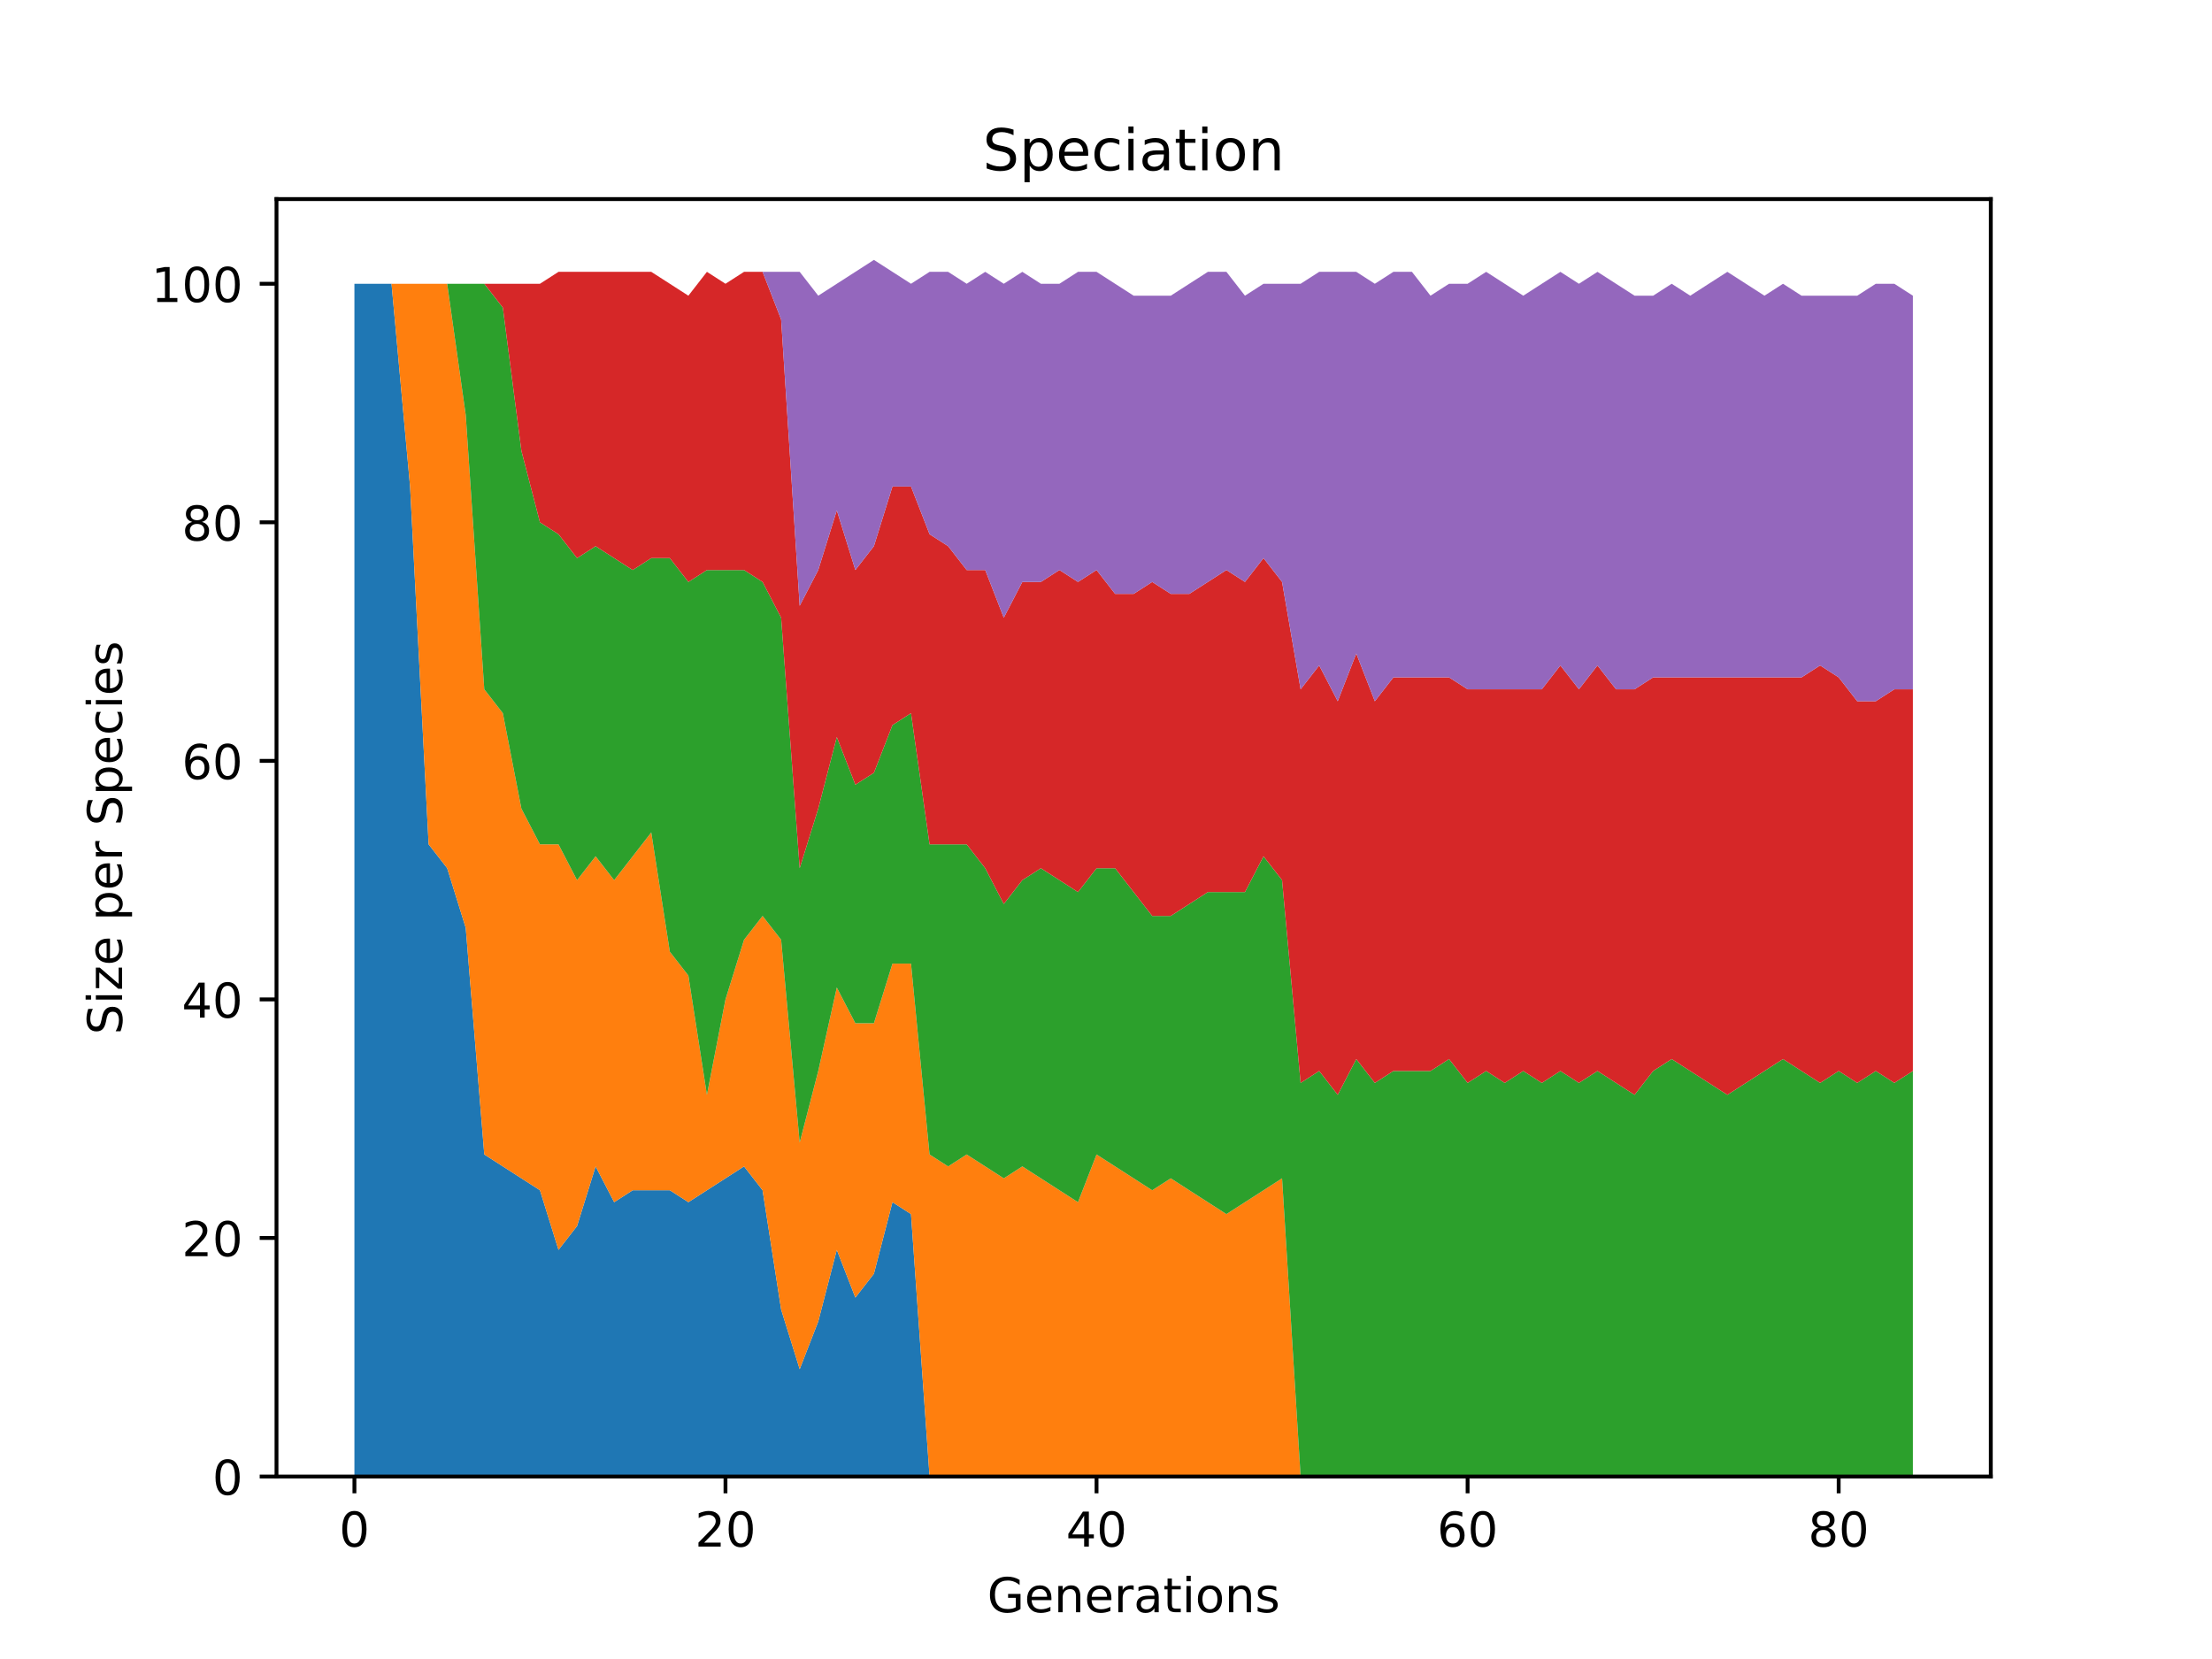 <?xml version="1.0" encoding="utf-8" standalone="no"?>
<!DOCTYPE svg PUBLIC "-//W3C//DTD SVG 1.1//EN"
  "http://www.w3.org/Graphics/SVG/1.1/DTD/svg11.dtd">
<!-- Created with matplotlib (https://matplotlib.org/) -->
<svg height="345.6pt" version="1.1" viewBox="0 0 460.8 345.6" width="460.8pt" xmlns="http://www.w3.org/2000/svg" xmlns:xlink="http://www.w3.org/1999/xlink">
 <defs>
  <style type="text/css">*{stroke-linecap:butt;stroke-linejoin:round;}</style>
 </defs>
 <g id="figure_1">
  <g id="patch_1">
   <path d="M 0 345.6 
L 460.8 345.6 
L 460.8 0 
L 0 0 
z
" style="fill:#ffffff;"/>
  </g>
  <g id="axes_1">
   <g id="patch_2">
    <path d="M 57.6 307.584 
L 414.72 307.584 
L 414.72 41.472 
L 57.6 41.472 
z
" style="fill:#ffffff;"/>
   </g>
   <g id="PolyCollection_1">
    <path clip-path="url(#p6f58694f04)" d="M 73.833 59.113 
L 73.833 307.584 
L 77.698 307.584 
L 81.563 307.584 
L 85.428 307.584 
L 89.292 307.584 
L 93.157 307.584 
L 97.022 307.584 
L 100.887 307.584 
L 104.752 307.584 
L 108.617 307.584 
L 112.482 307.584 
L 116.347 307.584 
L 120.212 307.584 
L 124.077 307.584 
L 127.942 307.584 
L 131.807 307.584 
L 135.672 307.584 
L 139.537 307.584 
L 143.402 307.584 
L 147.266 307.584 
L 151.131 307.584 
L 154.996 307.584 
L 158.861 307.584 
L 162.726 307.584 
L 166.591 307.584 
L 170.456 307.584 
L 174.321 307.584 
L 178.186 307.584 
L 182.051 307.584 
L 185.916 307.584 
L 189.781 307.584 
L 193.646 307.584 
L 197.511 307.584 
L 201.376 307.584 
L 205.241 307.584 
L 209.105 307.584 
L 212.97 307.584 
L 216.835 307.584 
L 220.7 307.584 
L 224.565 307.584 
L 228.43 307.584 
L 232.295 307.584 
L 236.16 307.584 
L 240.025 307.584 
L 243.89 307.584 
L 247.755 307.584 
L 251.62 307.584 
L 255.485 307.584 
L 259.35 307.584 
L 263.215 307.584 
L 267.079 307.584 
L 270.944 307.584 
L 274.809 307.584 
L 278.674 307.584 
L 282.539 307.584 
L 286.404 307.584 
L 290.269 307.584 
L 294.134 307.584 
L 297.999 307.584 
L 301.864 307.584 
L 305.729 307.584 
L 309.594 307.584 
L 313.459 307.584 
L 317.324 307.584 
L 321.189 307.584 
L 325.054 307.584 
L 328.918 307.584 
L 332.783 307.584 
L 336.648 307.584 
L 340.513 307.584 
L 344.378 307.584 
L 348.243 307.584 
L 352.108 307.584 
L 355.973 307.584 
L 359.838 307.584 
L 363.703 307.584 
L 367.568 307.584 
L 371.433 307.584 
L 375.298 307.584 
L 379.163 307.584 
L 383.028 307.584 
L 386.892 307.584 
L 390.757 307.584 
L 394.622 307.584 
L 398.487 307.584 
L 398.487 307.584 
L 398.487 307.584 
L 394.622 307.584 
L 390.757 307.584 
L 386.892 307.584 
L 383.028 307.584 
L 379.163 307.584 
L 375.298 307.584 
L 371.433 307.584 
L 367.568 307.584 
L 363.703 307.584 
L 359.838 307.584 
L 355.973 307.584 
L 352.108 307.584 
L 348.243 307.584 
L 344.378 307.584 
L 340.513 307.584 
L 336.648 307.584 
L 332.783 307.584 
L 328.918 307.584 
L 325.054 307.584 
L 321.189 307.584 
L 317.324 307.584 
L 313.459 307.584 
L 309.594 307.584 
L 305.729 307.584 
L 301.864 307.584 
L 297.999 307.584 
L 294.134 307.584 
L 290.269 307.584 
L 286.404 307.584 
L 282.539 307.584 
L 278.674 307.584 
L 274.809 307.584 
L 270.944 307.584 
L 267.079 307.584 
L 263.215 307.584 
L 259.35 307.584 
L 255.485 307.584 
L 251.62 307.584 
L 247.755 307.584 
L 243.89 307.584 
L 240.025 307.584 
L 236.16 307.584 
L 232.295 307.584 
L 228.43 307.584 
L 224.565 307.584 
L 220.7 307.584 
L 216.835 307.584 
L 212.97 307.584 
L 209.105 307.584 
L 205.241 307.584 
L 201.376 307.584 
L 197.511 307.584 
L 193.646 307.584 
L 189.781 252.92 
L 185.916 250.436 
L 182.051 265.344 
L 178.186 270.313 
L 174.321 260.375 
L 170.456 275.283 
L 166.591 285.222 
L 162.726 272.798 
L 158.861 247.951 
L 154.996 242.982 
L 151.131 245.466 
L 147.266 247.951 
L 143.402 250.436 
L 139.537 247.951 
L 135.672 247.951 
L 131.807 247.951 
L 127.942 250.436 
L 124.077 242.982 
L 120.212 255.405 
L 116.347 260.375 
L 112.482 247.951 
L 108.617 245.466 
L 104.752 242.982 
L 100.887 240.497 
L 97.022 193.288 
L 93.157 180.864 
L 89.292 175.895 
L 85.428 101.353 
L 81.563 59.113 
L 77.698 59.113 
L 73.833 59.113 
z
" style="fill:#1f77b4;"/>
   </g>
   <g id="PolyCollection_2">
    <path clip-path="url(#p6f58694f04)" d="M 73.833 59.113 
L 73.833 59.113 
L 77.698 59.113 
L 81.563 59.113 
L 85.428 101.353 
L 89.292 175.895 
L 93.157 180.864 
L 97.022 193.288 
L 100.887 240.497 
L 104.752 242.982 
L 108.617 245.466 
L 112.482 247.951 
L 116.347 260.375 
L 120.212 255.405 
L 124.077 242.982 
L 127.942 250.436 
L 131.807 247.951 
L 135.672 247.951 
L 139.537 247.951 
L 143.402 250.436 
L 147.266 247.951 
L 151.131 245.466 
L 154.996 242.982 
L 158.861 247.951 
L 162.726 272.798 
L 166.591 285.222 
L 170.456 275.283 
L 174.321 260.375 
L 178.186 270.313 
L 182.051 265.344 
L 185.916 250.436 
L 189.781 252.92 
L 193.646 307.584 
L 197.511 307.584 
L 201.376 307.584 
L 205.241 307.584 
L 209.105 307.584 
L 212.97 307.584 
L 216.835 307.584 
L 220.7 307.584 
L 224.565 307.584 
L 228.43 307.584 
L 232.295 307.584 
L 236.16 307.584 
L 240.025 307.584 
L 243.89 307.584 
L 247.755 307.584 
L 251.62 307.584 
L 255.485 307.584 
L 259.35 307.584 
L 263.215 307.584 
L 267.079 307.584 
L 270.944 307.584 
L 274.809 307.584 
L 278.674 307.584 
L 282.539 307.584 
L 286.404 307.584 
L 290.269 307.584 
L 294.134 307.584 
L 297.999 307.584 
L 301.864 307.584 
L 305.729 307.584 
L 309.594 307.584 
L 313.459 307.584 
L 317.324 307.584 
L 321.189 307.584 
L 325.054 307.584 
L 328.918 307.584 
L 332.783 307.584 
L 336.648 307.584 
L 340.513 307.584 
L 344.378 307.584 
L 348.243 307.584 
L 352.108 307.584 
L 355.973 307.584 
L 359.838 307.584 
L 363.703 307.584 
L 367.568 307.584 
L 371.433 307.584 
L 375.298 307.584 
L 379.163 307.584 
L 383.028 307.584 
L 386.892 307.584 
L 390.757 307.584 
L 394.622 307.584 
L 398.487 307.584 
L 398.487 307.584 
L 398.487 307.584 
L 394.622 307.584 
L 390.757 307.584 
L 386.892 307.584 
L 383.028 307.584 
L 379.163 307.584 
L 375.298 307.584 
L 371.433 307.584 
L 367.568 307.584 
L 363.703 307.584 
L 359.838 307.584 
L 355.973 307.584 
L 352.108 307.584 
L 348.243 307.584 
L 344.378 307.584 
L 340.513 307.584 
L 336.648 307.584 
L 332.783 307.584 
L 328.918 307.584 
L 325.054 307.584 
L 321.189 307.584 
L 317.324 307.584 
L 313.459 307.584 
L 309.594 307.584 
L 305.729 307.584 
L 301.864 307.584 
L 297.999 307.584 
L 294.134 307.584 
L 290.269 307.584 
L 286.404 307.584 
L 282.539 307.584 
L 278.674 307.584 
L 274.809 307.584 
L 270.944 307.584 
L 267.079 245.466 
L 263.215 247.951 
L 259.35 250.436 
L 255.485 252.92 
L 251.62 250.436 
L 247.755 247.951 
L 243.89 245.466 
L 240.025 247.951 
L 236.16 245.466 
L 232.295 242.982 
L 228.43 240.497 
L 224.565 250.436 
L 220.7 247.951 
L 216.835 245.466 
L 212.97 242.982 
L 209.105 245.466 
L 205.241 242.982 
L 201.376 240.497 
L 197.511 242.982 
L 193.646 240.497 
L 189.781 200.742 
L 185.916 200.742 
L 182.051 213.165 
L 178.186 213.165 
L 174.321 205.711 
L 170.456 223.104 
L 166.591 238.012 
L 162.726 195.772 
L 158.861 190.803 
L 154.996 195.772 
L 151.131 208.196 
L 147.266 228.073 
L 143.402 203.226 
L 139.537 198.257 
L 135.672 173.41 
L 131.807 178.379 
L 127.942 183.349 
L 124.077 178.379 
L 120.212 183.349 
L 116.347 175.895 
L 112.482 175.895 
L 108.617 168.44 
L 104.752 148.563 
L 100.887 143.593 
L 97.022 86.445 
L 93.157 59.113 
L 89.292 59.113 
L 85.428 59.113 
L 81.563 59.113 
L 77.698 59.113 
L 73.833 59.113 
z
" style="fill:#ff7f0e;"/>
   </g>
   <g id="PolyCollection_3">
    <path clip-path="url(#p6f58694f04)" d="M 73.833 59.113 
L 73.833 59.113 
L 77.698 59.113 
L 81.563 59.113 
L 85.428 59.113 
L 89.292 59.113 
L 93.157 59.113 
L 97.022 86.445 
L 100.887 143.593 
L 104.752 148.563 
L 108.617 168.44 
L 112.482 175.895 
L 116.347 175.895 
L 120.212 183.349 
L 124.077 178.379 
L 127.942 183.349 
L 131.807 178.379 
L 135.672 173.41 
L 139.537 198.257 
L 143.402 203.226 
L 147.266 228.073 
L 151.131 208.196 
L 154.996 195.772 
L 158.861 190.803 
L 162.726 195.772 
L 166.591 238.012 
L 170.456 223.104 
L 174.321 205.711 
L 178.186 213.165 
L 182.051 213.165 
L 185.916 200.742 
L 189.781 200.742 
L 193.646 240.497 
L 197.511 242.982 
L 201.376 240.497 
L 205.241 242.982 
L 209.105 245.466 
L 212.97 242.982 
L 216.835 245.466 
L 220.7 247.951 
L 224.565 250.436 
L 228.43 240.497 
L 232.295 242.982 
L 236.16 245.466 
L 240.025 247.951 
L 243.89 245.466 
L 247.755 247.951 
L 251.62 250.436 
L 255.485 252.92 
L 259.35 250.436 
L 263.215 247.951 
L 267.079 245.466 
L 270.944 307.584 
L 274.809 307.584 
L 278.674 307.584 
L 282.539 307.584 
L 286.404 307.584 
L 290.269 307.584 
L 294.134 307.584 
L 297.999 307.584 
L 301.864 307.584 
L 305.729 307.584 
L 309.594 307.584 
L 313.459 307.584 
L 317.324 307.584 
L 321.189 307.584 
L 325.054 307.584 
L 328.918 307.584 
L 332.783 307.584 
L 336.648 307.584 
L 340.513 307.584 
L 344.378 307.584 
L 348.243 307.584 
L 352.108 307.584 
L 355.973 307.584 
L 359.838 307.584 
L 363.703 307.584 
L 367.568 307.584 
L 371.433 307.584 
L 375.298 307.584 
L 379.163 307.584 
L 383.028 307.584 
L 386.892 307.584 
L 390.757 307.584 
L 394.622 307.584 
L 398.487 307.584 
L 398.487 223.104 
L 398.487 223.104 
L 394.622 225.589 
L 390.757 223.104 
L 386.892 225.589 
L 383.028 223.104 
L 379.163 225.589 
L 375.298 223.104 
L 371.433 220.619 
L 367.568 223.104 
L 363.703 225.589 
L 359.838 228.073 
L 355.973 225.589 
L 352.108 223.104 
L 348.243 220.619 
L 344.378 223.104 
L 340.513 228.073 
L 336.648 225.589 
L 332.783 223.104 
L 328.918 225.589 
L 325.054 223.104 
L 321.189 225.589 
L 317.324 223.104 
L 313.459 225.589 
L 309.594 223.104 
L 305.729 225.589 
L 301.864 220.619 
L 297.999 223.104 
L 294.134 223.104 
L 290.269 223.104 
L 286.404 225.589 
L 282.539 220.619 
L 278.674 228.073 
L 274.809 223.104 
L 270.944 225.589 
L 267.079 183.349 
L 263.215 178.379 
L 259.35 185.833 
L 255.485 185.833 
L 251.62 185.833 
L 247.755 188.318 
L 243.89 190.803 
L 240.025 190.803 
L 236.16 185.833 
L 232.295 180.864 
L 228.43 180.864 
L 224.565 185.833 
L 220.7 183.349 
L 216.835 180.864 
L 212.97 183.349 
L 209.105 188.318 
L 205.241 180.864 
L 201.376 175.895 
L 197.511 175.895 
L 193.646 175.895 
L 189.781 148.563 
L 185.916 151.048 
L 182.051 160.986 
L 178.186 163.471 
L 174.321 153.532 
L 170.456 168.44 
L 166.591 180.864 
L 162.726 128.685 
L 158.861 121.231 
L 154.996 118.746 
L 151.131 118.746 
L 147.266 118.746 
L 143.402 121.231 
L 139.537 116.262 
L 135.672 116.262 
L 131.807 118.746 
L 127.942 116.262 
L 124.077 113.777 
L 120.212 116.262 
L 116.347 111.292 
L 112.482 108.808 
L 108.617 93.899 
L 104.752 64.083 
L 100.887 59.113 
L 97.022 59.113 
L 93.157 59.113 
L 89.292 59.113 
L 85.428 59.113 
L 81.563 59.113 
L 77.698 59.113 
L 73.833 59.113 
z
" style="fill:#2ca02c;"/>
   </g>
   <g id="PolyCollection_4">
    <path clip-path="url(#p6f58694f04)" d="M 73.833 59.113 
L 73.833 59.113 
L 77.698 59.113 
L 81.563 59.113 
L 85.428 59.113 
L 89.292 59.113 
L 93.157 59.113 
L 97.022 59.113 
L 100.887 59.113 
L 104.752 64.083 
L 108.617 93.899 
L 112.482 108.808 
L 116.347 111.292 
L 120.212 116.262 
L 124.077 113.777 
L 127.942 116.262 
L 131.807 118.746 
L 135.672 116.262 
L 139.537 116.262 
L 143.402 121.231 
L 147.266 118.746 
L 151.131 118.746 
L 154.996 118.746 
L 158.861 121.231 
L 162.726 128.685 
L 166.591 180.864 
L 170.456 168.44 
L 174.321 153.532 
L 178.186 163.471 
L 182.051 160.986 
L 185.916 151.048 
L 189.781 148.563 
L 193.646 175.895 
L 197.511 175.895 
L 201.376 175.895 
L 205.241 180.864 
L 209.105 188.318 
L 212.97 183.349 
L 216.835 180.864 
L 220.7 183.349 
L 224.565 185.833 
L 228.43 180.864 
L 232.295 180.864 
L 236.16 185.833 
L 240.025 190.803 
L 243.89 190.803 
L 247.755 188.318 
L 251.62 185.833 
L 255.485 185.833 
L 259.35 185.833 
L 263.215 178.379 
L 267.079 183.349 
L 270.944 225.589 
L 274.809 223.104 
L 278.674 228.073 
L 282.539 220.619 
L 286.404 225.589 
L 290.269 223.104 
L 294.134 223.104 
L 297.999 223.104 
L 301.864 220.619 
L 305.729 225.589 
L 309.594 223.104 
L 313.459 225.589 
L 317.324 223.104 
L 321.189 225.589 
L 325.054 223.104 
L 328.918 225.589 
L 332.783 223.104 
L 336.648 225.589 
L 340.513 228.073 
L 344.378 223.104 
L 348.243 220.619 
L 352.108 223.104 
L 355.973 225.589 
L 359.838 228.073 
L 363.703 225.589 
L 367.568 223.104 
L 371.433 220.619 
L 375.298 223.104 
L 379.163 225.589 
L 383.028 223.104 
L 386.892 225.589 
L 390.757 223.104 
L 394.622 225.589 
L 398.487 223.104 
L 398.487 143.593 
L 398.487 143.593 
L 394.622 143.593 
L 390.757 146.078 
L 386.892 146.078 
L 383.028 141.109 
L 379.163 138.624 
L 375.298 141.109 
L 371.433 141.109 
L 367.568 141.109 
L 363.703 141.109 
L 359.838 141.109 
L 355.973 141.109 
L 352.108 141.109 
L 348.243 141.109 
L 344.378 141.109 
L 340.513 143.593 
L 336.648 143.593 
L 332.783 138.624 
L 328.918 143.593 
L 325.054 138.624 
L 321.189 143.593 
L 317.324 143.593 
L 313.459 143.593 
L 309.594 143.593 
L 305.729 143.593 
L 301.864 141.109 
L 297.999 141.109 
L 294.134 141.109 
L 290.269 141.109 
L 286.404 146.078 
L 282.539 136.139 
L 278.674 146.078 
L 274.809 138.624 
L 270.944 143.593 
L 267.079 121.231 
L 263.215 116.262 
L 259.35 121.231 
L 255.485 118.746 
L 251.62 121.231 
L 247.755 123.716 
L 243.89 123.716 
L 240.025 121.231 
L 236.16 123.716 
L 232.295 123.716 
L 228.43 118.746 
L 224.565 121.231 
L 220.7 118.746 
L 216.835 121.231 
L 212.97 121.231 
L 209.105 128.685 
L 205.241 118.746 
L 201.376 118.746 
L 197.511 113.777 
L 193.646 111.292 
L 189.781 101.353 
L 185.916 101.353 
L 182.051 113.777 
L 178.186 118.746 
L 174.321 106.323 
L 170.456 118.746 
L 166.591 126.2 
L 162.726 66.568 
L 158.861 56.629 
L 154.996 56.629 
L 151.131 59.113 
L 147.266 56.629 
L 143.402 61.598 
L 139.537 59.113 
L 135.672 56.629 
L 131.807 56.629 
L 127.942 56.629 
L 124.077 56.629 
L 120.212 56.629 
L 116.347 56.629 
L 112.482 59.113 
L 108.617 59.113 
L 104.752 59.113 
L 100.887 59.113 
L 97.022 59.113 
L 93.157 59.113 
L 89.292 59.113 
L 85.428 59.113 
L 81.563 59.113 
L 77.698 59.113 
L 73.833 59.113 
z
" style="fill:#d62728;"/>
   </g>
   <g id="PolyCollection_5">
    <path clip-path="url(#p6f58694f04)" d="M 73.833 59.113 
L 73.833 59.113 
L 77.698 59.113 
L 81.563 59.113 
L 85.428 59.113 
L 89.292 59.113 
L 93.157 59.113 
L 97.022 59.113 
L 100.887 59.113 
L 104.752 59.113 
L 108.617 59.113 
L 112.482 59.113 
L 116.347 56.629 
L 120.212 56.629 
L 124.077 56.629 
L 127.942 56.629 
L 131.807 56.629 
L 135.672 56.629 
L 139.537 59.113 
L 143.402 61.598 
L 147.266 56.629 
L 151.131 59.113 
L 154.996 56.629 
L 158.861 56.629 
L 162.726 66.568 
L 166.591 126.2 
L 170.456 118.746 
L 174.321 106.323 
L 178.186 118.746 
L 182.051 113.777 
L 185.916 101.353 
L 189.781 101.353 
L 193.646 111.292 
L 197.511 113.777 
L 201.376 118.746 
L 205.241 118.746 
L 209.105 128.685 
L 212.97 121.231 
L 216.835 121.231 
L 220.7 118.746 
L 224.565 121.231 
L 228.43 118.746 
L 232.295 123.716 
L 236.16 123.716 
L 240.025 121.231 
L 243.89 123.716 
L 247.755 123.716 
L 251.62 121.231 
L 255.485 118.746 
L 259.35 121.231 
L 263.215 116.262 
L 267.079 121.231 
L 270.944 143.593 
L 274.809 138.624 
L 278.674 146.078 
L 282.539 136.139 
L 286.404 146.078 
L 290.269 141.109 
L 294.134 141.109 
L 297.999 141.109 
L 301.864 141.109 
L 305.729 143.593 
L 309.594 143.593 
L 313.459 143.593 
L 317.324 143.593 
L 321.189 143.593 
L 325.054 138.624 
L 328.918 143.593 
L 332.783 138.624 
L 336.648 143.593 
L 340.513 143.593 
L 344.378 141.109 
L 348.243 141.109 
L 352.108 141.109 
L 355.973 141.109 
L 359.838 141.109 
L 363.703 141.109 
L 367.568 141.109 
L 371.433 141.109 
L 375.298 141.109 
L 379.163 138.624 
L 383.028 141.109 
L 386.892 146.078 
L 390.757 146.078 
L 394.622 143.593 
L 398.487 143.593 
L 398.487 61.598 
L 398.487 61.598 
L 394.622 59.113 
L 390.757 59.113 
L 386.892 61.598 
L 383.028 61.598 
L 379.163 61.598 
L 375.298 61.598 
L 371.433 59.113 
L 367.568 61.598 
L 363.703 59.113 
L 359.838 56.629 
L 355.973 59.113 
L 352.108 61.598 
L 348.243 59.113 
L 344.378 61.598 
L 340.513 61.598 
L 336.648 59.113 
L 332.783 56.629 
L 328.918 59.113 
L 325.054 56.629 
L 321.189 59.113 
L 317.324 61.598 
L 313.459 59.113 
L 309.594 56.629 
L 305.729 59.113 
L 301.864 59.113 
L 297.999 61.598 
L 294.134 56.629 
L 290.269 56.629 
L 286.404 59.113 
L 282.539 56.629 
L 278.674 56.629 
L 274.809 56.629 
L 270.944 59.113 
L 267.079 59.113 
L 263.215 59.113 
L 259.35 61.598 
L 255.485 56.629 
L 251.62 56.629 
L 247.755 59.113 
L 243.89 61.598 
L 240.025 61.598 
L 236.16 61.598 
L 232.295 59.113 
L 228.43 56.629 
L 224.565 56.629 
L 220.7 59.113 
L 216.835 59.113 
L 212.97 56.629 
L 209.105 59.113 
L 205.241 56.629 
L 201.376 59.113 
L 197.511 56.629 
L 193.646 56.629 
L 189.781 59.113 
L 185.916 56.629 
L 182.051 54.144 
L 178.186 56.629 
L 174.321 59.113 
L 170.456 61.598 
L 166.591 56.629 
L 162.726 56.629 
L 158.861 56.629 
L 154.996 56.629 
L 151.131 59.113 
L 147.266 56.629 
L 143.402 61.598 
L 139.537 59.113 
L 135.672 56.629 
L 131.807 56.629 
L 127.942 56.629 
L 124.077 56.629 
L 120.212 56.629 
L 116.347 56.629 
L 112.482 59.113 
L 108.617 59.113 
L 104.752 59.113 
L 100.887 59.113 
L 97.022 59.113 
L 93.157 59.113 
L 89.292 59.113 
L 85.428 59.113 
L 81.563 59.113 
L 77.698 59.113 
L 73.833 59.113 
z
" style="fill:#9467bd;"/>
   </g>
   <g id="matplotlib.axis_1">
    <g id="xtick_1">
     <g id="line2d_1">
      <defs>
       <path d="M 0 0 
L 0 3.5 
" id="ma192e0a051" style="stroke:#000000;stroke-width:0.8;"/>
      </defs>
      <g>
       <use style="stroke:#000000;stroke-width:0.8;" x="73.833" xlink:href="#ma192e0a051" y="307.584"/>
      </g>
     </g>
     <g id="text_1">
      <!-- 0 -->
      <g transform="translate(70.651 322.182)scale(0.1 -0.1)">
       <defs>
        <path d="M 31.781 66.406 
Q 24.172 66.406 20.328 58.906 
Q 16.5 51.422 16.5 36.375 
Q 16.5 21.391 20.328 13.891 
Q 24.172 6.391 31.781 6.391 
Q 39.453 6.391 43.281 13.891 
Q 47.125 21.391 47.125 36.375 
Q 47.125 51.422 43.281 58.906 
Q 39.453 66.406 31.781 66.406 
z
M 31.781 74.219 
Q 44.047 74.219 50.516 64.516 
Q 56.984 54.828 56.984 36.375 
Q 56.984 17.969 50.516 8.266 
Q 44.047 -1.422 31.781 -1.422 
Q 19.531 -1.422 13.062 8.266 
Q 6.594 17.969 6.594 36.375 
Q 6.594 54.828 13.062 64.516 
Q 19.531 74.219 31.781 74.219 
z
" id="DejaVuSans-48"/>
       </defs>
       <use xlink:href="#DejaVuSans-48"/>
      </g>
     </g>
    </g>
    <g id="xtick_2">
     <g id="line2d_2">
      <g>
       <use style="stroke:#000000;stroke-width:0.8;" x="151.131" xlink:href="#ma192e0a051" y="307.584"/>
      </g>
     </g>
     <g id="text_2">
      <!-- 20 -->
      <g transform="translate(144.769 322.182)scale(0.1 -0.1)">
       <defs>
        <path d="M 19.188 8.297 
L 53.609 8.297 
L 53.609 0 
L 7.328 0 
L 7.328 8.297 
Q 12.938 14.109 22.625 23.891 
Q 32.328 33.688 34.812 36.531 
Q 39.547 41.844 41.422 45.531 
Q 43.312 49.219 43.312 52.781 
Q 43.312 58.594 39.234 62.25 
Q 35.156 65.922 28.609 65.922 
Q 23.969 65.922 18.812 64.312 
Q 13.672 62.703 7.812 59.422 
L 7.812 69.391 
Q 13.766 71.781 18.938 73 
Q 24.125 74.219 28.422 74.219 
Q 39.75 74.219 46.484 68.547 
Q 53.219 62.891 53.219 53.422 
Q 53.219 48.922 51.531 44.891 
Q 49.859 40.875 45.406 35.406 
Q 44.188 33.984 37.641 27.219 
Q 31.109 20.453 19.188 8.297 
z
" id="DejaVuSans-50"/>
       </defs>
       <use xlink:href="#DejaVuSans-50"/>
       <use x="63.623" xlink:href="#DejaVuSans-48"/>
      </g>
     </g>
    </g>
    <g id="xtick_3">
     <g id="line2d_3">
      <g>
       <use style="stroke:#000000;stroke-width:0.8;" x="228.43" xlink:href="#ma192e0a051" y="307.584"/>
      </g>
     </g>
     <g id="text_3">
      <!-- 40 -->
      <g transform="translate(222.068 322.182)scale(0.1 -0.1)">
       <defs>
        <path d="M 37.797 64.312 
L 12.891 25.391 
L 37.797 25.391 
z
M 35.203 72.906 
L 47.609 72.906 
L 47.609 25.391 
L 58.016 25.391 
L 58.016 17.188 
L 47.609 17.188 
L 47.609 0 
L 37.797 0 
L 37.797 17.188 
L 4.891 17.188 
L 4.891 26.703 
z
" id="DejaVuSans-52"/>
       </defs>
       <use xlink:href="#DejaVuSans-52"/>
       <use x="63.623" xlink:href="#DejaVuSans-48"/>
      </g>
     </g>
    </g>
    <g id="xtick_4">
     <g id="line2d_4">
      <g>
       <use style="stroke:#000000;stroke-width:0.8;" x="305.729" xlink:href="#ma192e0a051" y="307.584"/>
      </g>
     </g>
     <g id="text_4">
      <!-- 60 -->
      <g transform="translate(299.366 322.182)scale(0.1 -0.1)">
       <defs>
        <path d="M 33.016 40.375 
Q 26.375 40.375 22.484 35.828 
Q 18.609 31.297 18.609 23.391 
Q 18.609 15.531 22.484 10.953 
Q 26.375 6.391 33.016 6.391 
Q 39.656 6.391 43.531 10.953 
Q 47.406 15.531 47.406 23.391 
Q 47.406 31.297 43.531 35.828 
Q 39.656 40.375 33.016 40.375 
z
M 52.594 71.297 
L 52.594 62.312 
Q 48.875 64.062 45.094 64.984 
Q 41.312 65.922 37.594 65.922 
Q 27.828 65.922 22.672 59.328 
Q 17.531 52.734 16.797 39.406 
Q 19.672 43.656 24.016 45.922 
Q 28.375 48.188 33.594 48.188 
Q 44.578 48.188 50.953 41.516 
Q 57.328 34.859 57.328 23.391 
Q 57.328 12.156 50.688 5.359 
Q 44.047 -1.422 33.016 -1.422 
Q 20.359 -1.422 13.672 8.266 
Q 6.984 17.969 6.984 36.375 
Q 6.984 53.656 15.188 63.938 
Q 23.391 74.219 37.203 74.219 
Q 40.922 74.219 44.703 73.484 
Q 48.484 72.75 52.594 71.297 
z
" id="DejaVuSans-54"/>
       </defs>
       <use xlink:href="#DejaVuSans-54"/>
       <use x="63.623" xlink:href="#DejaVuSans-48"/>
      </g>
     </g>
    </g>
    <g id="xtick_5">
     <g id="line2d_5">
      <g>
       <use style="stroke:#000000;stroke-width:0.8;" x="383.028" xlink:href="#ma192e0a051" y="307.584"/>
      </g>
     </g>
     <g id="text_5">
      <!-- 80 -->
      <g transform="translate(376.665 322.182)scale(0.1 -0.1)">
       <defs>
        <path d="M 31.781 34.625 
Q 24.75 34.625 20.719 30.859 
Q 16.703 27.094 16.703 20.516 
Q 16.703 13.922 20.719 10.156 
Q 24.75 6.391 31.781 6.391 
Q 38.812 6.391 42.859 10.172 
Q 46.922 13.969 46.922 20.516 
Q 46.922 27.094 42.891 30.859 
Q 38.875 34.625 31.781 34.625 
z
M 21.922 38.812 
Q 15.578 40.375 12.031 44.719 
Q 8.5 49.078 8.5 55.328 
Q 8.5 64.062 14.719 69.141 
Q 20.953 74.219 31.781 74.219 
Q 42.672 74.219 48.875 69.141 
Q 55.078 64.062 55.078 55.328 
Q 55.078 49.078 51.531 44.719 
Q 48 40.375 41.703 38.812 
Q 48.828 37.156 52.797 32.312 
Q 56.781 27.484 56.781 20.516 
Q 56.781 9.906 50.312 4.234 
Q 43.844 -1.422 31.781 -1.422 
Q 19.734 -1.422 13.25 4.234 
Q 6.781 9.906 6.781 20.516 
Q 6.781 27.484 10.781 32.312 
Q 14.797 37.156 21.922 38.812 
z
M 18.312 54.391 
Q 18.312 48.734 21.844 45.562 
Q 25.391 42.391 31.781 42.391 
Q 38.141 42.391 41.719 45.562 
Q 45.312 48.734 45.312 54.391 
Q 45.312 60.062 41.719 63.234 
Q 38.141 66.406 31.781 66.406 
Q 25.391 66.406 21.844 63.234 
Q 18.312 60.062 18.312 54.391 
z
" id="DejaVuSans-56"/>
       </defs>
       <use xlink:href="#DejaVuSans-56"/>
       <use x="63.623" xlink:href="#DejaVuSans-48"/>
      </g>
     </g>
    </g>
    <g id="text_6">
     <!-- Generations -->
     <g transform="translate(205.662 335.861)scale(0.1 -0.1)">
      <defs>
       <path d="M 59.516 10.406 
L 59.516 29.984 
L 43.406 29.984 
L 43.406 38.094 
L 69.281 38.094 
L 69.281 6.781 
Q 63.578 2.734 56.688 0.656 
Q 49.812 -1.422 42 -1.422 
Q 24.906 -1.422 15.25 8.562 
Q 5.609 18.562 5.609 36.375 
Q 5.609 54.25 15.25 64.234 
Q 24.906 74.219 42 74.219 
Q 49.125 74.219 55.547 72.453 
Q 61.969 70.703 67.391 67.281 
L 67.391 56.781 
Q 61.922 61.422 55.766 63.766 
Q 49.609 66.109 42.828 66.109 
Q 29.438 66.109 22.719 58.641 
Q 16.016 51.172 16.016 36.375 
Q 16.016 21.625 22.719 14.156 
Q 29.438 6.688 42.828 6.688 
Q 48.047 6.688 52.141 7.594 
Q 56.25 8.5 59.516 10.406 
z
" id="DejaVuSans-71"/>
       <path d="M 56.203 29.594 
L 56.203 25.203 
L 14.891 25.203 
Q 15.484 15.922 20.484 11.062 
Q 25.484 6.203 34.422 6.203 
Q 39.594 6.203 44.453 7.469 
Q 49.312 8.734 54.109 11.281 
L 54.109 2.781 
Q 49.266 0.734 44.188 -0.344 
Q 39.109 -1.422 33.891 -1.422 
Q 20.797 -1.422 13.156 6.188 
Q 5.516 13.812 5.516 26.812 
Q 5.516 40.234 12.766 48.109 
Q 20.016 56 32.328 56 
Q 43.359 56 49.781 48.891 
Q 56.203 41.797 56.203 29.594 
z
M 47.219 32.234 
Q 47.125 39.594 43.094 43.984 
Q 39.062 48.391 32.422 48.391 
Q 24.906 48.391 20.391 44.141 
Q 15.875 39.891 15.188 32.172 
z
" id="DejaVuSans-101"/>
       <path d="M 54.891 33.016 
L 54.891 0 
L 45.906 0 
L 45.906 32.719 
Q 45.906 40.484 42.875 44.328 
Q 39.844 48.188 33.797 48.188 
Q 26.516 48.188 22.312 43.547 
Q 18.109 38.922 18.109 30.906 
L 18.109 0 
L 9.078 0 
L 9.078 54.688 
L 18.109 54.688 
L 18.109 46.188 
Q 21.344 51.125 25.703 53.562 
Q 30.078 56 35.797 56 
Q 45.219 56 50.047 50.172 
Q 54.891 44.344 54.891 33.016 
z
" id="DejaVuSans-110"/>
       <path d="M 41.109 46.297 
Q 39.594 47.172 37.812 47.578 
Q 36.031 48 33.891 48 
Q 26.266 48 22.188 43.047 
Q 18.109 38.094 18.109 28.812 
L 18.109 0 
L 9.078 0 
L 9.078 54.688 
L 18.109 54.688 
L 18.109 46.188 
Q 20.953 51.172 25.484 53.578 
Q 30.031 56 36.531 56 
Q 37.453 56 38.578 55.875 
Q 39.703 55.766 41.062 55.516 
z
" id="DejaVuSans-114"/>
       <path d="M 34.281 27.484 
Q 23.391 27.484 19.188 25 
Q 14.984 22.516 14.984 16.5 
Q 14.984 11.719 18.141 8.906 
Q 21.297 6.109 26.703 6.109 
Q 34.188 6.109 38.703 11.406 
Q 43.219 16.703 43.219 25.484 
L 43.219 27.484 
z
M 52.203 31.203 
L 52.203 0 
L 43.219 0 
L 43.219 8.297 
Q 40.141 3.328 35.547 0.953 
Q 30.953 -1.422 24.312 -1.422 
Q 15.922 -1.422 10.953 3.297 
Q 6 8.016 6 15.922 
Q 6 25.141 12.172 29.828 
Q 18.359 34.516 30.609 34.516 
L 43.219 34.516 
L 43.219 35.406 
Q 43.219 41.609 39.141 45 
Q 35.062 48.391 27.688 48.391 
Q 23 48.391 18.547 47.266 
Q 14.109 46.141 10.016 43.891 
L 10.016 52.203 
Q 14.938 54.109 19.578 55.047 
Q 24.219 56 28.609 56 
Q 40.484 56 46.344 49.844 
Q 52.203 43.703 52.203 31.203 
z
" id="DejaVuSans-97"/>
       <path d="M 18.312 70.219 
L 18.312 54.688 
L 36.812 54.688 
L 36.812 47.703 
L 18.312 47.703 
L 18.312 18.016 
Q 18.312 11.328 20.141 9.422 
Q 21.969 7.516 27.594 7.516 
L 36.812 7.516 
L 36.812 0 
L 27.594 0 
Q 17.188 0 13.234 3.875 
Q 9.281 7.766 9.281 18.016 
L 9.281 47.703 
L 2.688 47.703 
L 2.688 54.688 
L 9.281 54.688 
L 9.281 70.219 
z
" id="DejaVuSans-116"/>
       <path d="M 9.422 54.688 
L 18.406 54.688 
L 18.406 0 
L 9.422 0 
z
M 9.422 75.984 
L 18.406 75.984 
L 18.406 64.594 
L 9.422 64.594 
z
" id="DejaVuSans-105"/>
       <path d="M 30.609 48.391 
Q 23.391 48.391 19.188 42.75 
Q 14.984 37.109 14.984 27.297 
Q 14.984 17.484 19.156 11.844 
Q 23.344 6.203 30.609 6.203 
Q 37.797 6.203 41.984 11.859 
Q 46.188 17.531 46.188 27.297 
Q 46.188 37.016 41.984 42.703 
Q 37.797 48.391 30.609 48.391 
z
M 30.609 56 
Q 42.328 56 49.016 48.375 
Q 55.719 40.766 55.719 27.297 
Q 55.719 13.875 49.016 6.219 
Q 42.328 -1.422 30.609 -1.422 
Q 18.844 -1.422 12.172 6.219 
Q 5.516 13.875 5.516 27.297 
Q 5.516 40.766 12.172 48.375 
Q 18.844 56 30.609 56 
z
" id="DejaVuSans-111"/>
       <path d="M 44.281 53.078 
L 44.281 44.578 
Q 40.484 46.531 36.375 47.5 
Q 32.281 48.484 27.875 48.484 
Q 21.188 48.484 17.844 46.438 
Q 14.5 44.391 14.5 40.281 
Q 14.5 37.156 16.891 35.375 
Q 19.281 33.594 26.516 31.984 
L 29.594 31.297 
Q 39.156 29.25 43.188 25.516 
Q 47.219 21.781 47.219 15.094 
Q 47.219 7.469 41.188 3.016 
Q 35.156 -1.422 24.609 -1.422 
Q 20.219 -1.422 15.453 -0.562 
Q 10.688 0.297 5.422 2 
L 5.422 11.281 
Q 10.406 8.688 15.234 7.391 
Q 20.062 6.109 24.812 6.109 
Q 31.156 6.109 34.562 8.281 
Q 37.984 10.453 37.984 14.406 
Q 37.984 18.062 35.516 20.016 
Q 33.062 21.969 24.703 23.781 
L 21.578 24.516 
Q 13.234 26.266 9.516 29.906 
Q 5.812 33.547 5.812 39.891 
Q 5.812 47.609 11.281 51.797 
Q 16.75 56 26.812 56 
Q 31.781 56 36.172 55.266 
Q 40.578 54.547 44.281 53.078 
z
" id="DejaVuSans-115"/>
      </defs>
      <use xlink:href="#DejaVuSans-71"/>
      <use x="77.49" xlink:href="#DejaVuSans-101"/>
      <use x="139.014" xlink:href="#DejaVuSans-110"/>
      <use x="202.393" xlink:href="#DejaVuSans-101"/>
      <use x="263.916" xlink:href="#DejaVuSans-114"/>
      <use x="305.029" xlink:href="#DejaVuSans-97"/>
      <use x="366.309" xlink:href="#DejaVuSans-116"/>
      <use x="405.518" xlink:href="#DejaVuSans-105"/>
      <use x="433.301" xlink:href="#DejaVuSans-111"/>
      <use x="494.482" xlink:href="#DejaVuSans-110"/>
      <use x="557.861" xlink:href="#DejaVuSans-115"/>
     </g>
    </g>
   </g>
   <g id="matplotlib.axis_2">
    <g id="ytick_1">
     <g id="line2d_6">
      <defs>
       <path d="M 0 0 
L -3.5 0 
" id="md351f9c093" style="stroke:#000000;stroke-width:0.8;"/>
      </defs>
      <g>
       <use style="stroke:#000000;stroke-width:0.8;" x="57.6" xlink:href="#md351f9c093" y="307.584"/>
      </g>
     </g>
     <g id="text_7">
      <!-- 0 -->
      <g transform="translate(44.237 311.383)scale(0.1 -0.1)">
       <use xlink:href="#DejaVuSans-48"/>
      </g>
     </g>
    </g>
    <g id="ytick_2">
     <g id="line2d_7">
      <g>
       <use style="stroke:#000000;stroke-width:0.8;" x="57.6" xlink:href="#md351f9c093" y="257.89"/>
      </g>
     </g>
     <g id="text_8">
      <!-- 20 -->
      <g transform="translate(37.875 261.689)scale(0.1 -0.1)">
       <use xlink:href="#DejaVuSans-50"/>
       <use x="63.623" xlink:href="#DejaVuSans-48"/>
      </g>
     </g>
    </g>
    <g id="ytick_3">
     <g id="line2d_8">
      <g>
       <use style="stroke:#000000;stroke-width:0.8;" x="57.6" xlink:href="#md351f9c093" y="208.196"/>
      </g>
     </g>
     <g id="text_9">
      <!-- 40 -->
      <g transform="translate(37.875 211.995)scale(0.1 -0.1)">
       <use xlink:href="#DejaVuSans-52"/>
       <use x="63.623" xlink:href="#DejaVuSans-48"/>
      </g>
     </g>
    </g>
    <g id="ytick_4">
     <g id="line2d_9">
      <g>
       <use style="stroke:#000000;stroke-width:0.8;" x="57.6" xlink:href="#md351f9c093" y="158.502"/>
      </g>
     </g>
     <g id="text_10">
      <!-- 60 -->
      <g transform="translate(37.875 162.301)scale(0.1 -0.1)">
       <use xlink:href="#DejaVuSans-54"/>
       <use x="63.623" xlink:href="#DejaVuSans-48"/>
      </g>
     </g>
    </g>
    <g id="ytick_5">
     <g id="line2d_10">
      <g>
       <use style="stroke:#000000;stroke-width:0.8;" x="57.6" xlink:href="#md351f9c093" y="108.808"/>
      </g>
     </g>
     <g id="text_11">
      <!-- 80 -->
      <g transform="translate(37.875 112.607)scale(0.1 -0.1)">
       <use xlink:href="#DejaVuSans-56"/>
       <use x="63.623" xlink:href="#DejaVuSans-48"/>
      </g>
     </g>
    </g>
    <g id="ytick_6">
     <g id="line2d_11">
      <g>
       <use style="stroke:#000000;stroke-width:0.8;" x="57.6" xlink:href="#md351f9c093" y="59.113"/>
      </g>
     </g>
     <g id="text_12">
      <!-- 100 -->
      <g transform="translate(31.512 62.913)scale(0.1 -0.1)">
       <defs>
        <path d="M 12.406 8.297 
L 28.516 8.297 
L 28.516 63.922 
L 10.984 60.406 
L 10.984 69.391 
L 28.422 72.906 
L 38.281 72.906 
L 38.281 8.297 
L 54.391 8.297 
L 54.391 0 
L 12.406 0 
z
" id="DejaVuSans-49"/>
       </defs>
       <use xlink:href="#DejaVuSans-49"/>
       <use x="63.623" xlink:href="#DejaVuSans-48"/>
       <use x="127.246" xlink:href="#DejaVuSans-48"/>
      </g>
     </g>
    </g>
    <g id="text_13">
     <!-- Size per Species -->
     <g transform="translate(25.433 215.521)rotate(-90)scale(0.1 -0.1)">
      <defs>
       <path d="M 53.516 70.516 
L 53.516 60.891 
Q 47.906 63.578 42.922 64.891 
Q 37.938 66.219 33.297 66.219 
Q 25.25 66.219 20.875 63.094 
Q 16.5 59.969 16.5 54.203 
Q 16.5 49.359 19.406 46.891 
Q 22.312 44.438 30.422 42.922 
L 36.375 41.703 
Q 47.406 39.594 52.656 34.297 
Q 57.906 29 57.906 20.125 
Q 57.906 9.516 50.797 4.047 
Q 43.703 -1.422 29.984 -1.422 
Q 24.812 -1.422 18.969 -0.25 
Q 13.141 0.922 6.891 3.219 
L 6.891 13.375 
Q 12.891 10.016 18.656 8.297 
Q 24.422 6.594 29.984 6.594 
Q 38.422 6.594 43.016 9.906 
Q 47.609 13.234 47.609 19.391 
Q 47.609 24.75 44.312 27.781 
Q 41.016 30.812 33.5 32.328 
L 27.484 33.5 
Q 16.453 35.688 11.516 40.375 
Q 6.594 45.062 6.594 53.422 
Q 6.594 63.094 13.406 68.656 
Q 20.219 74.219 32.172 74.219 
Q 37.312 74.219 42.625 73.281 
Q 47.953 72.359 53.516 70.516 
z
" id="DejaVuSans-83"/>
       <path d="M 5.516 54.688 
L 48.188 54.688 
L 48.188 46.484 
L 14.406 7.172 
L 48.188 7.172 
L 48.188 0 
L 4.297 0 
L 4.297 8.203 
L 38.094 47.516 
L 5.516 47.516 
z
" id="DejaVuSans-122"/>
       <path id="DejaVuSans-32"/>
       <path d="M 18.109 8.203 
L 18.109 -20.797 
L 9.078 -20.797 
L 9.078 54.688 
L 18.109 54.688 
L 18.109 46.391 
Q 20.953 51.266 25.266 53.625 
Q 29.594 56 35.594 56 
Q 45.562 56 51.781 48.094 
Q 58.016 40.188 58.016 27.297 
Q 58.016 14.406 51.781 6.484 
Q 45.562 -1.422 35.594 -1.422 
Q 29.594 -1.422 25.266 0.953 
Q 20.953 3.328 18.109 8.203 
z
M 48.688 27.297 
Q 48.688 37.203 44.609 42.844 
Q 40.531 48.484 33.406 48.484 
Q 26.266 48.484 22.188 42.844 
Q 18.109 37.203 18.109 27.297 
Q 18.109 17.391 22.188 11.75 
Q 26.266 6.109 33.406 6.109 
Q 40.531 6.109 44.609 11.75 
Q 48.688 17.391 48.688 27.297 
z
" id="DejaVuSans-112"/>
       <path d="M 48.781 52.594 
L 48.781 44.188 
Q 44.969 46.297 41.141 47.344 
Q 37.312 48.391 33.406 48.391 
Q 24.656 48.391 19.812 42.844 
Q 14.984 37.312 14.984 27.297 
Q 14.984 17.281 19.812 11.734 
Q 24.656 6.203 33.406 6.203 
Q 37.312 6.203 41.141 7.25 
Q 44.969 8.297 48.781 10.406 
L 48.781 2.094 
Q 45.016 0.344 40.984 -0.531 
Q 36.969 -1.422 32.422 -1.422 
Q 20.062 -1.422 12.781 6.344 
Q 5.516 14.109 5.516 27.297 
Q 5.516 40.672 12.859 48.328 
Q 20.219 56 33.016 56 
Q 37.156 56 41.109 55.141 
Q 45.062 54.297 48.781 52.594 
z
" id="DejaVuSans-99"/>
      </defs>
      <use xlink:href="#DejaVuSans-83"/>
      <use x="63.477" xlink:href="#DejaVuSans-105"/>
      <use x="91.26" xlink:href="#DejaVuSans-122"/>
      <use x="143.75" xlink:href="#DejaVuSans-101"/>
      <use x="205.273" xlink:href="#DejaVuSans-32"/>
      <use x="237.061" xlink:href="#DejaVuSans-112"/>
      <use x="300.537" xlink:href="#DejaVuSans-101"/>
      <use x="362.061" xlink:href="#DejaVuSans-114"/>
      <use x="403.174" xlink:href="#DejaVuSans-32"/>
      <use x="434.961" xlink:href="#DejaVuSans-83"/>
      <use x="498.438" xlink:href="#DejaVuSans-112"/>
      <use x="561.914" xlink:href="#DejaVuSans-101"/>
      <use x="623.438" xlink:href="#DejaVuSans-99"/>
      <use x="678.418" xlink:href="#DejaVuSans-105"/>
      <use x="706.201" xlink:href="#DejaVuSans-101"/>
      <use x="767.725" xlink:href="#DejaVuSans-115"/>
     </g>
    </g>
   </g>
   <g id="patch_3">
    <path d="M 57.6 307.584 
L 57.6 41.472 
" style="fill:none;stroke:#000000;stroke-linecap:square;stroke-linejoin:miter;stroke-width:0.8;"/>
   </g>
   <g id="patch_4">
    <path d="M 414.72 307.584 
L 414.72 41.472 
" style="fill:none;stroke:#000000;stroke-linecap:square;stroke-linejoin:miter;stroke-width:0.8;"/>
   </g>
   <g id="patch_5">
    <path d="M 57.6 307.584 
L 414.72 307.584 
" style="fill:none;stroke:#000000;stroke-linecap:square;stroke-linejoin:miter;stroke-width:0.8;"/>
   </g>
   <g id="patch_6">
    <path d="M 57.6 41.472 
L 414.72 41.472 
" style="fill:none;stroke:#000000;stroke-linecap:square;stroke-linejoin:miter;stroke-width:0.8;"/>
   </g>
   <g id="text_14">
    <!-- Speciation -->
    <g transform="translate(204.714 35.472)scale(0.12 -0.12)">
     <use xlink:href="#DejaVuSans-83"/>
     <use x="63.477" xlink:href="#DejaVuSans-112"/>
     <use x="126.953" xlink:href="#DejaVuSans-101"/>
     <use x="188.477" xlink:href="#DejaVuSans-99"/>
     <use x="243.457" xlink:href="#DejaVuSans-105"/>
     <use x="271.24" xlink:href="#DejaVuSans-97"/>
     <use x="332.52" xlink:href="#DejaVuSans-116"/>
     <use x="371.729" xlink:href="#DejaVuSans-105"/>
     <use x="399.512" xlink:href="#DejaVuSans-111"/>
     <use x="460.693" xlink:href="#DejaVuSans-110"/>
    </g>
   </g>
  </g>
 </g>
 <defs>
  <clipPath id="p6f58694f04">
   <rect height="266.112" width="357.12" x="57.6" y="41.472"/>
  </clipPath>
 </defs>
</svg>
